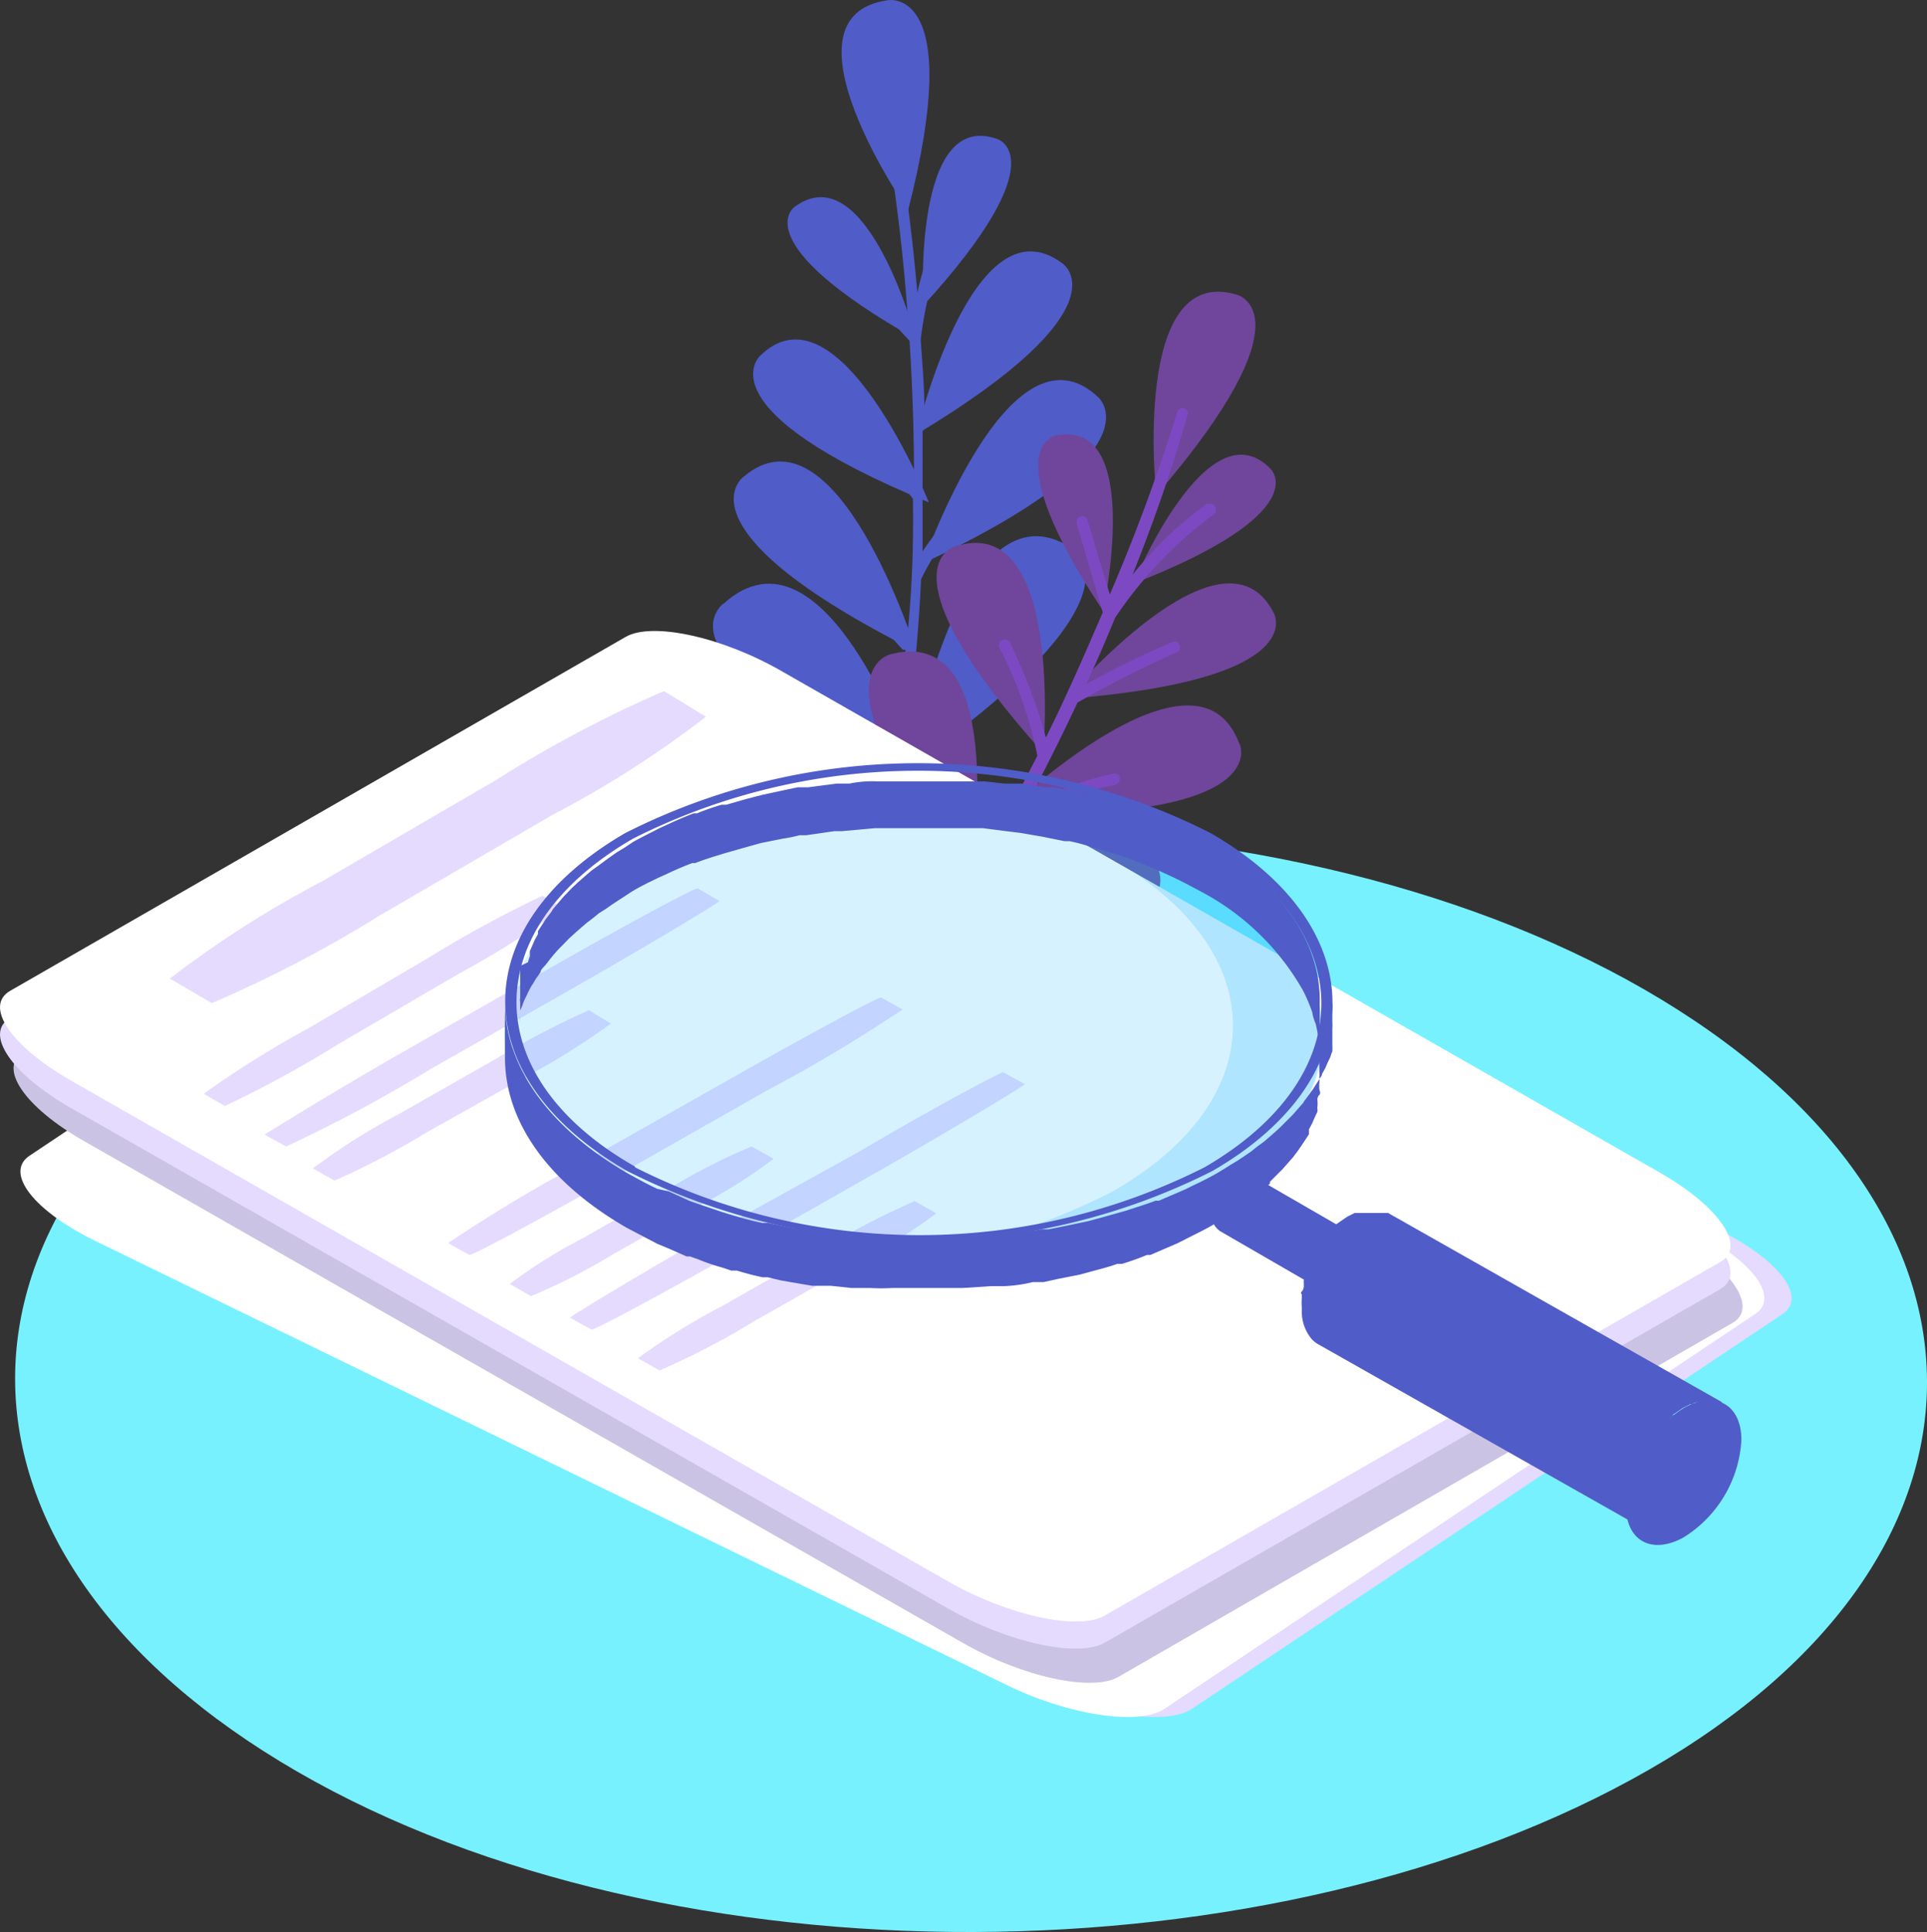 <svg xmlns="http://www.w3.org/2000/svg" xmlns:xlink="http://www.w3.org/1999/xlink" width="51.868" height="52.014" viewBox="0 0 51.868 52.014">
  <rect x="0" y="0" width="51.868" height="52.014" fill="#333333" stroke="none"/>
  <defs>
    <linearGradient id="linear-gradient" x1="-1376.938" y1="478.984" x2="-1376.862" y2="478.995" gradientUnits="objectBoundingBox">
      <stop offset="0.16" stop-color="#4edaf7"/>
      <stop offset="1" stop-color="#505cc8"/>
    </linearGradient>
    <linearGradient id="linear-gradient-2" x1="-1368.591" y1="563.096" x2="-1368.074" y2="563.096" xlink:href="#linear-gradient"/>
    <linearGradient id="linear-gradient-3" x1="-1019.316" y1="532.132" x2="-1019.044" y2="532.132" xlink:href="#linear-gradient"/>
    <linearGradient id="linear-gradient-4" x1="-908.545" y1="530.843" x2="-908.32" y2="530.843" xlink:href="#linear-gradient"/>
    <linearGradient id="linear-gradient-5" x1="-933.224" y1="442.803" x2="-932.982" y2="442.803" xlink:href="#linear-gradient"/>
    <linearGradient id="linear-gradient-6" x1="-1153.922" y1="636.695" x2="-1153.677" y2="636.695" xlink:href="#linear-gradient"/>
    <linearGradient id="linear-gradient-7" x1="-936.203" y1="578.59" x2="-936.017" y2="578.59" xlink:href="#linear-gradient"/>
    <linearGradient id="linear-gradient-8" x1="-910.36" y1="516.588" x2="-910.185" y2="516.588" xlink:href="#linear-gradient"/>
    <linearGradient id="linear-gradient-9" x1="-859.864" y1="544.852" x2="-859.698" y2="544.852" xlink:href="#linear-gradient"/>
    <linearGradient id="linear-gradient-10" x1="-1305.837" y1="490.231" x2="-1305.764" y2="490.136" gradientUnits="objectBoundingBox">
      <stop offset="0.01" stop-color="#ca79e1"/>
      <stop offset="0.42" stop-color="#c878df"/>
      <stop offset="0.59" stop-color="#c174da"/>
      <stop offset="0.72" stop-color="#b56dd0"/>
      <stop offset="0.82" stop-color="#a363c3"/>
      <stop offset="0.92" stop-color="#8c56b2"/>
      <stop offset="1" stop-color="#71479c"/>
      <stop offset="1" stop-color="#6f469b"/>
    </linearGradient>
    <linearGradient id="linear-gradient-11" x1="-1084.145" y1="673.719" x2="-1084.022" y2="673.719" xlink:href="#linear-gradient-10"/>
    <linearGradient id="linear-gradient-12" x1="-816.995" y1="716.414" x2="-816.917" y2="716.414" xlink:href="#linear-gradient-10"/>
    <linearGradient id="linear-gradient-13" x1="-739.435" y1="738.033" x2="-739.363" y2="738.033" xlink:href="#linear-gradient-10"/>
    <linearGradient id="linear-gradient-14" x1="-707.087" y1="612.096" x2="-707.024" y2="612.096" xlink:href="#linear-gradient-10"/>
    <linearGradient id="linear-gradient-15" x1="-1409.428" y1="545.633" x2="-1408.313" y2="545.633" xlink:href="#linear-gradient-10"/>
    <linearGradient id="linear-gradient-16" x1="-1267.376" y1="476.914" x2="-1266.673" y2="476.914" xlink:href="#linear-gradient-10"/>
    <linearGradient id="linear-gradient-17" x1="-1265.269" y1="442.636" x2="-1264.519" y2="442.636" xlink:href="#linear-gradient-10"/>
    <linearGradient id="linear-gradient-18" x1="-1190.37" y1="452.958" x2="-1189.781" y2="452.958" xlink:href="#linear-gradient-10"/>
    <linearGradient id="linear-gradient-19" x1="-242.687" y1="239.876" x2="-242.641" y2="239.876" gradientUnits="objectBoundingBox">
      <stop offset="0" stop-color="#49e0fb"/>
      <stop offset="0.33" stop-color="#41abf8"/>
      <stop offset="0.41" stop-color="#8bc1f8"/>
      <stop offset="1" stop-color="#1fb7ff"/>
    </linearGradient>
    <linearGradient id="linear-gradient-20" x1="-366.66" y1="238.198" x2="-366.59" y2="238.198" xlink:href="#linear-gradient-19"/>
    <linearGradient id="linear-gradient-21" x1="-248.147" y1="383.374" x2="-248.1" y2="383.374" xlink:href="#linear-gradient"/>
    <linearGradient id="linear-gradient-22" x1="-240.146" y1="370.428" x2="-240.101" y2="370.428" xlink:href="#linear-gradient"/>
    <linearGradient id="linear-gradient-23" x1="-240.204" y1="234.348" x2="-240.159" y2="234.348" xlink:href="#linear-gradient"/>
    <linearGradient id="linear-gradient-24" x1="-667.078" y1="493.33" x2="-666.941" y2="493.33" xlink:href="#linear-gradient"/>
    <linearGradient id="linear-gradient-25" x1="-453.148" y1="334.299" x2="-453.06" y2="334.299" xlink:href="#linear-gradient"/>
    <linearGradient id="linear-gradient-26" x1="-1232.489" y1="620.506" x2="-1232.167" y2="620.506" xlink:href="#linear-gradient"/>
  </defs>
  <g id="frontoffice" transform="translate(0 -0.055)">
    <g id="PROFIL-onboarding-Copy" transform="translate(0.002 0.061)">
      <g id="CV-01-2">
        <g id="CV-01">
          <path id="Path" d="M44.27,26.64c10.08,5.82,10.14,15.24.11,21S18.06,53.51,8,47.69s-10.15-15.23-.13-21S34.18,20.83,44.27,26.64Z" fill="#78f1ff"/>
          <path id="Path-2" d="M24.44,5.66S20.81.44,23.89,0C23.89,0,26-.42,24.44,5.66Z" fill="url(#linear-gradient)"/>
          <path id="Path-3" d="M24.85,8.22s-.31-5.32,2-4.48C26.84,3.74,28.49,4.23,24.85,8.22Z" fill="url(#linear-gradient-2)"/>
          <path id="Path-4" d="M24.66,11.69s1.52-6.43,3.94-4.6C28.6,7.09,30.37,8.26,24.66,11.69Z" fill="url(#linear-gradient-3)"/>
          <path id="Path-5" d="M24.84,15.16s2.33-6.71,4.71-4.48C29.55,10.68,31.31,12.13,24.84,15.16Z" fill="url(#linear-gradient-4)"/>
          <path id="Path-6" d="M24.47,20.64s1.33-7.9,4.39-5.88C28.86,14.76,31.09,16,24.47,20.64Z" fill="url(#linear-gradient-5)"/>
          <path id="Path-7" d="M24.66,9.13s-1.32-5-3.27-3.57C21.39,5.56,20,6.5,24.66,9.13Z" fill="url(#linear-gradient-6)"/>
          <path id="Path-8" d="M25,13.52s-2.43-6.07-4.56-3.93C20.46,9.59,18.87,11,25,13.52Z" fill="url(#linear-gradient-7)"/>
          <path id="Path-9" d="M24.66,17.53S22.51,10.68,20,12.84C20,12.84,18.11,14.24,24.66,17.53Z" fill="url(#linear-gradient-8)"/>
          <path id="Path-10" d="M24.48,20.46s-2.3-6.64-5-4.22C19.44,16.24,17.44,17.82,24.48,20.46Z" fill="url(#linear-gradient-9)"/>
          <path id="Path-11" d="M26.67,9.23a.15.15,0,0,0,0-.22.17.17,0,0,0-.22,0h0c-.05.06-1,1.26-1.57,2.05,0-.67-.06-1.32-.1-1.93h0A11.1,11.1,0,0,1,25.9,5.46a.17.17,0,0,0,0-.22.16.16,0,0,0-.21,0h0a9.88,9.88,0,0,0-1,2.63c-.24-2.72-.58-4.48-.58-4.52a.16.16,0,0,0-.18-.12h0a.16.16,0,0,0-.12.18,50.919,50.919,0,0,1,.63,5.22L23,7.13a.16.16,0,0,0-.22,0,.14.14,0,0,0,0,.2l1.7,1.84c.07,1.12.12,2.37.12,3.7a14.83,14.83,0,0,0-2-1.83.16.16,0,0,0-.19.25,11.17,11.17,0,0,1,2.16,2.13,31.44,31.44,0,0,1-.15,3.71c-1.22-1.35-2.17-2.33-2.18-2.34A.16.16,0,0,0,22,15h0s1,1.05,2.3,2.49h.07c-.07.71-.15,1.42-.25,2.15a10.39,10.39,0,0,0-2.35-2.33.16.16,0,0,0-.21.06.15.15,0,0,0,0,.2c.95.7,2.3,1.92,2.45,2.62l-.06.39a.22.22,0,0,0,0,.14.829.829,0,0,1-.07.41.16.16,0,0,0,.13.18.15.15,0,0,0,.17-.12,2.363,2.363,0,0,1,.08-.45,42.819,42.819,0,0,0,2.43-3.54.16.16,0,0,0-.16-.24.18.18,0,0,0-.1.07c-.63,1-1.57,2.36-2.07,3.08.21-1.5.36-3,.43-4.52a6.61,6.61,0,0,1,2-2.43.17.17,0,0,0,0-.22.16.16,0,0,0-.22,0h0a8.27,8.27,0,0,0-1.74,1.9V11.61a27.829,27.829,0,0,1,1.84-2.38Z" fill="#505cc8"/>
          <path id="Path-12" d="M31.12,13.33s-.68-6.27,2.18-5.4C33.3,7.94,35.33,8.43,31.12,13.33Z" fill="url(#linear-gradient-10)"/>
          <path id="Path-13" d="M30.5,15.71s2-4.85,3.7-3.09C34.2,12.62,35.43,13.78,30.5,15.71Z" fill="url(#linear-gradient-11)"/>
          <path id="Path-14" d="M28.68,18.81s4.23-5,5.6-2.32C34.28,16.49,35.35,18.3,28.68,18.81Z" fill="url(#linear-gradient-12)"/>
          <path id="Path-15" d="M27,21.9s5.18-5,6.35-1.9C33.38,20,34.34,22.09,27,21.9Z" fill="url(#linear-gradient-13)"/>
          <path id="Path-16" d="M24.47,26.48s4.77-6.23,6.66-3.17C31.13,23.31,32.59,25.37,24.47,26.48Z" fill="url(#linear-gradient-14)"/>
          <path id="Path-17" d="M29.69,16.44s1.12-5.2-1.27-4.72C28.42,11.72,26.74,12,29.69,16.44Z" fill="url(#linear-gradient-15)"/>
          <path id="Path-18" d="M28.08,20.27s.57-6.54-2.39-5.56C25.7,14.71,23.6,15.26,28.08,20.27Z" fill="url(#linear-gradient-16)"/>
          <path id="Path-19" d="M26.1,23.74s1.17-6.95-2.1-6.14C24,17.6,21.66,18,26.1,23.74Z" fill="url(#linear-gradient-17)"/>
          <path id="Path-20" d="M24.54,26.3s.95-6.9-2.56-5.93C22,20.37,19.5,20.91,24.54,26.3Z" fill="url(#linear-gradient-18)"/>
          <path id="Path-21" d="M28.13,24.71a.154.154,0,1,0-.15-.27c-1,.57-2.45,1.41-3.22,1.83.88-1.27,1.68-2.57,2.39-3.84A6.54,6.54,0,0,1,30,21.13a.17.17,0,0,0,.12-.1.18.18,0,0,0,0-.16.17.17,0,0,0-.15-.05,8.17,8.17,0,0,0-2.39.92c.23-.43.45-.85.66-1.27.27-.53.52-1.05.76-1.56a27.8,27.8,0,0,1,2.67-1.35.152.152,0,1,0-.12-.28h0a24.506,24.506,0,0,0-2.31,1.13c.28-.62.54-1.21.77-1.78h0a11.11,11.11,0,0,1,2.65-2.78.15.15,0,0,0,.06-.1.16.16,0,0,0-.12-.19h-.12a10.17,10.17,0,0,0-2,1.91,44.628,44.628,0,0,0,1.48-4.29.13.13,0,0,0,0-.12.16.16,0,0,0-.09-.07.15.15,0,0,0-.19.11h0A49.9,49.9,0,0,1,29.87,16l-.6-2a.14.14,0,0,0-.19-.1h0a.15.15,0,0,0-.1.19l.7,2.39c-.43,1-.94,2.18-1.53,3.37a15,15,0,0,0-.95-2.52.16.16,0,1,0-.28.14,11.22,11.22,0,0,1,1,2.87c-.54,1.06-1.13,2.16-1.79,3.25-.49-1.75-.9-3.06-.91-3.07a.15.15,0,0,0-.19-.1.12.12,0,0,0-.09.08.13.13,0,0,0,0,.12s.45,1.4,1,3.25a.07.07,0,0,0,0,.06c-.37.61-.76,1.22-1.17,1.82a10.55,10.55,0,0,0-1.07-3.13.16.16,0,0,0-.21-.06.14.14,0,0,0-.07.2h0c.54,1.05,1.21,2.75,1,3.45l-.22.32a.25.25,0,0,0-.08.1l-.25.35a.16.16,0,0,0,0,.22h.05a.16.16,0,0,0,.17-.05l.27-.38a37.811,37.811,0,0,0,3.77-2.06Z" fill="#7c49c2"/>
          <path id="Path-22" d="M46.19,33.07c1.67.81,2.47,1.84,1.79,2.3L32.08,46c-.69.46-2.6.17-4.27-.65L3.32,33.41c-1.68-.81-2.48-1.84-1.8-2.3l15.9-10.62c.69-.46,2.6-.17,4.27.65Z" fill="#e5dbff"/>
          <path id="Path-23" d="M45.46,33.07c1.67.81,2.47,1.84,1.78,2.3L31.34,46c-.68.46-2.6.17-4.26-.65L2.58,33.41C.91,32.6.11,31.57.79,31.11l15.9-10.62c.69-.45,2.6-.16,4.27.65Z" fill="#fff"/>
          <path id="Path-24" d="M45,33.2c1.61.92,2.34,2,1.63,2.41L30.1,45.14c-.71.41-2.6,0-4.21-.93L2.27,30.72c-1.62-.92-2.35-2-1.63-2.41l16.57-9.52c.71-.41,2.6,0,4.21.92Z" fill="#cbc3e3"/>
          <path id="Path-25" d="M44.67,32.29c1.61.92,2.35,2,1.63,2.41L29.73,44.22c-.71.41-2.6,0-4.21-.92L1.9,29.82C.29,28.9-.44,27.81.27,27.4l16.57-9.52c.71-.41,2.6,0,4.21.92Z" fill="#e5dbff"/>
          <path id="Path-26" d="M44.67,31.56c1.61.92,2.35,2,1.63,2.41L29.73,43.49c-.71.41-2.6,0-4.21-.92L1.9,29.08c-1.61-.92-2.34-2-1.63-2.41l16.57-9.53c.71-.41,2.6,0,4.21.93Z" fill="#fff"/>
          <path id="Path-27" d="M19,19.29a27.57,27.57,0,0,1-4.11,2.63l-4.67,2.72A33.519,33.519,0,0,1,5.7,27l-1.13-.66a27.94,27.94,0,0,1,4.1-2.62L13.34,21a32.71,32.71,0,0,1,4.53-2.4Z" fill="#e5dbff"/>
          <path id="Path-28" d="M15.16,24.44a25.659,25.659,0,0,1-2.85,1.79L9.11,28.1a30.241,30.241,0,0,1-3.06,1.67l-.57-.33a27.13,27.13,0,0,1,2.85-1.78l3.2-1.88a31.32,31.32,0,0,1,3.07-1.67Z" fill="#e5dbff"/>
          <path id="Path-29" d="M16.44,27.55A19,19,0,0,1,14.12,29L11.5,30.47A21.49,21.49,0,0,1,9,31.78l-.58-.33A16.72,16.72,0,0,1,10.71,30l2.62-1.49a23.19,23.19,0,0,1,2.52-1.32Z" fill="#e5dbff"/>
          <path id="Path-30" d="M25.2,32.66a16.15,16.15,0,0,1-2.31,1.43l-2.62,1.49a20.07,20.07,0,0,1-2.52,1.31l-.58-.33a18.16,18.16,0,0,1,2.31-1.43l2.62-1.49a21.489,21.489,0,0,1,2.52-1.31Z" fill="#e5dbff"/>
          <path id="Path-31" d="M19.36,24.25c.06,0-1.59,1-3.68,2.2l-4.1,2.33A39.145,39.145,0,0,1,7.7,30.86l-.58-.32s1.59-1,3.68-2.2L14.9,26c2.09-1.19,3.83-2.12,3.88-2.09Z" fill="#e5dbff"/>
          <path id="Path-32" d="M20.82,31.19a13.63,13.63,0,0,1-2,1.26l-2.3,1.3a16.72,16.72,0,0,1-2.23,1.14l-.57-.33a13.89,13.89,0,0,1,2-1.25L18,32a15.61,15.61,0,0,1,2.23-1.14Z" fill="#e5dbff"/>
          <path id="Path-33" d="M24.29,27.17a40.281,40.281,0,0,1-3.68,2.2l-4.1,2.33c-2.09,1.18-3.82,2.11-3.88,2.08l-.57-.32a42,42,0,0,1,3.67-2.2l4.1-2.32c2.09-1.18,3.83-2.12,3.89-2.09Z" fill="#e5dbff"/>
          <path id="Path-34" d="M27.58,29.18c.06,0-1.59,1-3.68,2.2l-4.1,2.33c-2.09,1.18-3.83,2.11-3.88,2.08l-.58-.32c-.05,0,1.59-1,3.68-2.2L23.12,31C25.21,29.76,27,28.83,27,28.86Z" fill="#e5dbff"/>
          <g id="Group" opacity="0.18">
            <path id="Path-35" d="M32.35,23.41c4.31,2.45,4.33,6.41,0,8.85a17.35,17.35,0,0,1-15.54,0c-4.31-2.44-4.33-6.4-.05-8.84A17.38,17.38,0,0,1,32.35,23.41Z" fill="url(#linear-gradient-19)"/>
          </g>
          <path id="Path-36" d="M32.35,23.38a15.63,15.63,0,0,0-7-1.83,14.39,14.39,0,0,1,4.58,1.57c4.32,2.47,4.34,6.46.05,8.93a16.45,16.45,0,0,1-8.59,1.83,17.29,17.29,0,0,0,11-1.57C36.71,29.84,36.68,25.84,32.35,23.38Z" opacity="0.21" fill="url(#linear-gradient-20)" style="isolation: isolate"/>
          <g id="Group-2">
            <path id="Path-37" d="M32.37,22.55a6.681,6.681,0,0,0-.8-.41L31.29,22c-.16-.07-.32-.15-.48-.21h-.09l-.19-.07-.66-.22-.22-.07H29.5l-.67-.17h-.14l-.32-.07H28.1l-.58-.1h-.48l-.54-.06H23.6a3.043,3.043,0,0,0-.74.06h-.35l-.76.1h-.28l-.34.07-.6.13-.43.11-.56.16h-.12a6.4,6.4,0,0,0-.66.23h-.09c-.23.09-.47.19-.7.3l-.2.09c-.25.13-.5.25-.73.38l-.12.08-.12.08-.2.12-.17.12-.18.13-.16.12-.17.12-.15.13-.16.14-.06.05-.05.05a3,3,0,0,0-.25.25l-.08.08-.28.33h0a.56.56,0,0,0-.05.08l-.16.21-.07.11-.13.2h0a.29.29,0,0,0,0,.08l-.09.16-.06.14-.07.16v.07a.64.64,0,0,1,0,.07,1,1,0,0,0-.05.16L14,26v.16a.24.24,0,0,0,0,.08v.63a.14.14,0,0,0,0,.09v1.5a1.21,1.21,0,0,1,0-.19v-.31a1,1,0,0,1,0-.16v-.3a.74.74,0,0,0,0-.14V27.2l.06-.14a1.66,1.66,0,0,1,.06-.16l.07-.14a1.19,1.19,0,0,1,.08-.16.74.74,0,0,1,.08-.13,1.22,1.22,0,0,1,.12-.19l.08-.12c0-.07.1-.14.15-.21l.07-.09a4.09,4.09,0,0,1,.28-.33l.08-.08c.08-.08.16-.17.24-.24l.12-.11.16-.14.14-.12.17-.13.16-.13.19-.12.17-.12.2-.13L17,24c.23-.14.48-.26.73-.38l.2-.09c.23-.11.46-.21.7-.3h.08c.25-.1.52-.18.78-.26l.56-.16.43-.12.6-.12a3.823,3.823,0,0,0,.44-.09h.18l.76-.11h.21l.88-.08h2.9l.55.07.48.06.58.1.59.12h.14c.28.06.55.14.82.22l.22.07c.23.07.45.14.66.22l.19.07.57.24.28.13c.28.13.54.27.8.41a6.81,6.81,0,0,1,2.74,2.66,4.35,4.35,0,0,1,.25.59,1.143,1.143,0,0,0,.09.3,4,4,0,0,1,.11.9V27C35.56,25.39,34.5,23.78,32.37,22.55Z" fill="url(#linear-gradient-21)"/>
            <path id="Path-38" d="M35.86,27a1.33,1.33,0,0,1,0,.2c0,.07,0,.11,0,.16v.15a1.11,1.11,0,0,1,0,.17v.45a1.54,1.54,0,0,1,0,.17.78.78,0,0,0-.05.14l-.08.17-.06.14-.09.16c0,.06-.05.09-.07.14l-.13.2a.83.83,0,0,1-.08.12l-.16.22a.35.35,0,0,0-.06.09l-.29.33-.09.09-.25.25-.12.11-.16.14-.15.13-.18.13-.16.13-.19.13-.18.12-.2.12-.25.16q-.36.21-.75.39l-.2.1-.72.31H31.1c-.26.1-.53.18-.8.27l-.57.16-.44.12-.62.13-.45.09h-.19l-.77.11h-.23l-.9.08H22.92l-.55-.07-.5-.07-.6-.1-.6-.12h-.15c-.29-.06-.57-.14-.84-.22l-.23-.07-.68-.23-.2-.07L18,32.07,17.69,32c-.28-.13-.55-.28-.82-.43-2.18-1.27-3.28-2.93-3.28-4.59v1.49c0,1.66,1.09,3.32,3.28,4.58l.82.43.29.12.5.22h.09l.2.07a5.9,5.9,0,0,0,.67.23l.24.08h.15c.23.07.45.13.69.18h.14l.33.08.28.05.59.1h.5l.56.06h.52a5.249,5.249,0,0,0,.56,0h1.9l.77-.05h.36a3.971,3.971,0,0,0,.77-.11h.29l.36-.08.61-.12.44-.12c.19-.05.38-.1.57-.17h.13c.23-.07.45-.15.67-.24h.09l.72-.31.2-.1c.25-.13.51-.25.75-.39l.14-.08.12-.08.2-.13.18-.12.19-.12.16-.13.18-.13.15-.13.16-.14.07-.06v-.05l.25-.25.09-.09.29-.33h0l.05-.07c.06-.07.11-.15.16-.22l.08-.12.13-.2v-.05a.589.589,0,0,0,0-.08l.09-.17.06-.14.08-.17v-.07a.14.14,0,0,1,0-.07,1.419,1.419,0,0,0,0-.16.174.174,0,0,1,.05-.15c.05-.05,0-.11,0-.16a.29.29,0,0,1,0-.09.11.11,0,0,1,0-.06,1,1,0,0,0,0-.17.78.78,0,0,0,0-.14v-.17a.34.34,0,0,1,0-.1.17.17,0,0,0,0-.1h0Z" fill="url(#linear-gradient-22)"/>
            <path id="Shape" d="M32.58,22.42c4.36,2.51,4.38,6.6.05,9.1a17.444,17.444,0,0,1-15.75,0c-4.36-2.51-4.38-6.59-.05-9.1a17.44,17.44,0,0,1,15.75,0Zm-15.49,9a17,17,0,0,0,15.33,0c4.21-2.44,4.19-6.41-.05-8.85a17,17,0,0,0-15.33,0C12.83,25,12.86,29,17.09,31.4Z" fill="url(#linear-gradient-23)"/>
          </g>
          <g id="Group-3">
            <path id="Path-39" d="M39.49,35.21a.28.28,0,0,1,.13,0h.25l-6.51-3.76H33l-.11.05-.15.1h0l-.07.06h0l-.06.07h0v.14h0v.18h0v.07a.24.24,0,0,0,0,.08v.28a.76.76,0,0,0,0,.15.54.54,0,0,0,.23.51l6.5,3.76a.53.53,0,0,1-.22-.51,1.09,1.09,0,0,1,0-.18h0a1,1,0,0,1,0-.17h0a1.34,1.34,0,0,1,.07-.18h0a1.62,1.62,0,0,1,.1-.18h0a1,1,0,0,1,.11-.17h0a1.339,1.339,0,0,1,.11-.14h0l.1-.09h.05l.15-.1a.52.52,0,0,1,.15-.07Z" fill="url(#linear-gradient-24)"/>
            <path id="Path-40" d="M39.32,35.28c.44-.25.8-.05.8.45a1.72,1.72,0,0,1-.8,1.36.488.488,0,0,1-.79-.45,1.72,1.72,0,0,1,.79-1.36Z" fill="#aaa"/>
          </g>
          <g id="Group-4">
            <path id="Path-41" d="M45.68,37.75h.68l-9-5.1h-.9l-.2.1-.29.2-.09.08-.14.12v.06l-.06.06-.06.06-.12.15v.05h0v.06l-.09.13-.08.12h0l-.06.11-.07.13-.06.11h0v.13a.88.88,0,0,0-.05.15v.07h0a.09.09,0,0,1,0,.05.216.216,0,0,1-.05.17c-.05.05,0,.07,0,.1a.15.15,0,0,0,0,.06h0a1.51,1.51,0,0,0,0,.3,1.16,1.16,0,0,0,.26.82.7.7,0,0,0,.19.15l9,5.1a1.06,1.06,0,0,1-.45-1,2.069,2.069,0,0,1,0-.35.11.11,0,0,1,0-.05,1.323,1.323,0,0,1,.08-.33h0a1.046,1.046,0,0,1,.13-.36h0a3.9,3.9,0,0,1,.19-.35h0a3.53,3.53,0,0,1,.21-.32h0l.22-.27h0a1.12,1.12,0,0,1,.2-.18L45,38.1l.29-.2.2-.1h.06A.16.16,0,0,1,45.68,37.75Z" fill="url(#linear-gradient-25)"/>
            <path id="Path-42" d="M45.32,37.9c.85-.48,1.55-.1,1.55.86a3.3,3.3,0,0,1-1.55,2.62c-.86.48-1.56.1-1.56-.86A3.34,3.34,0,0,1,45.32,37.9Z" fill="url(#linear-gradient-26)"/>
          </g>
        </g>
      </g>
    </g>
  </g>
</svg>
